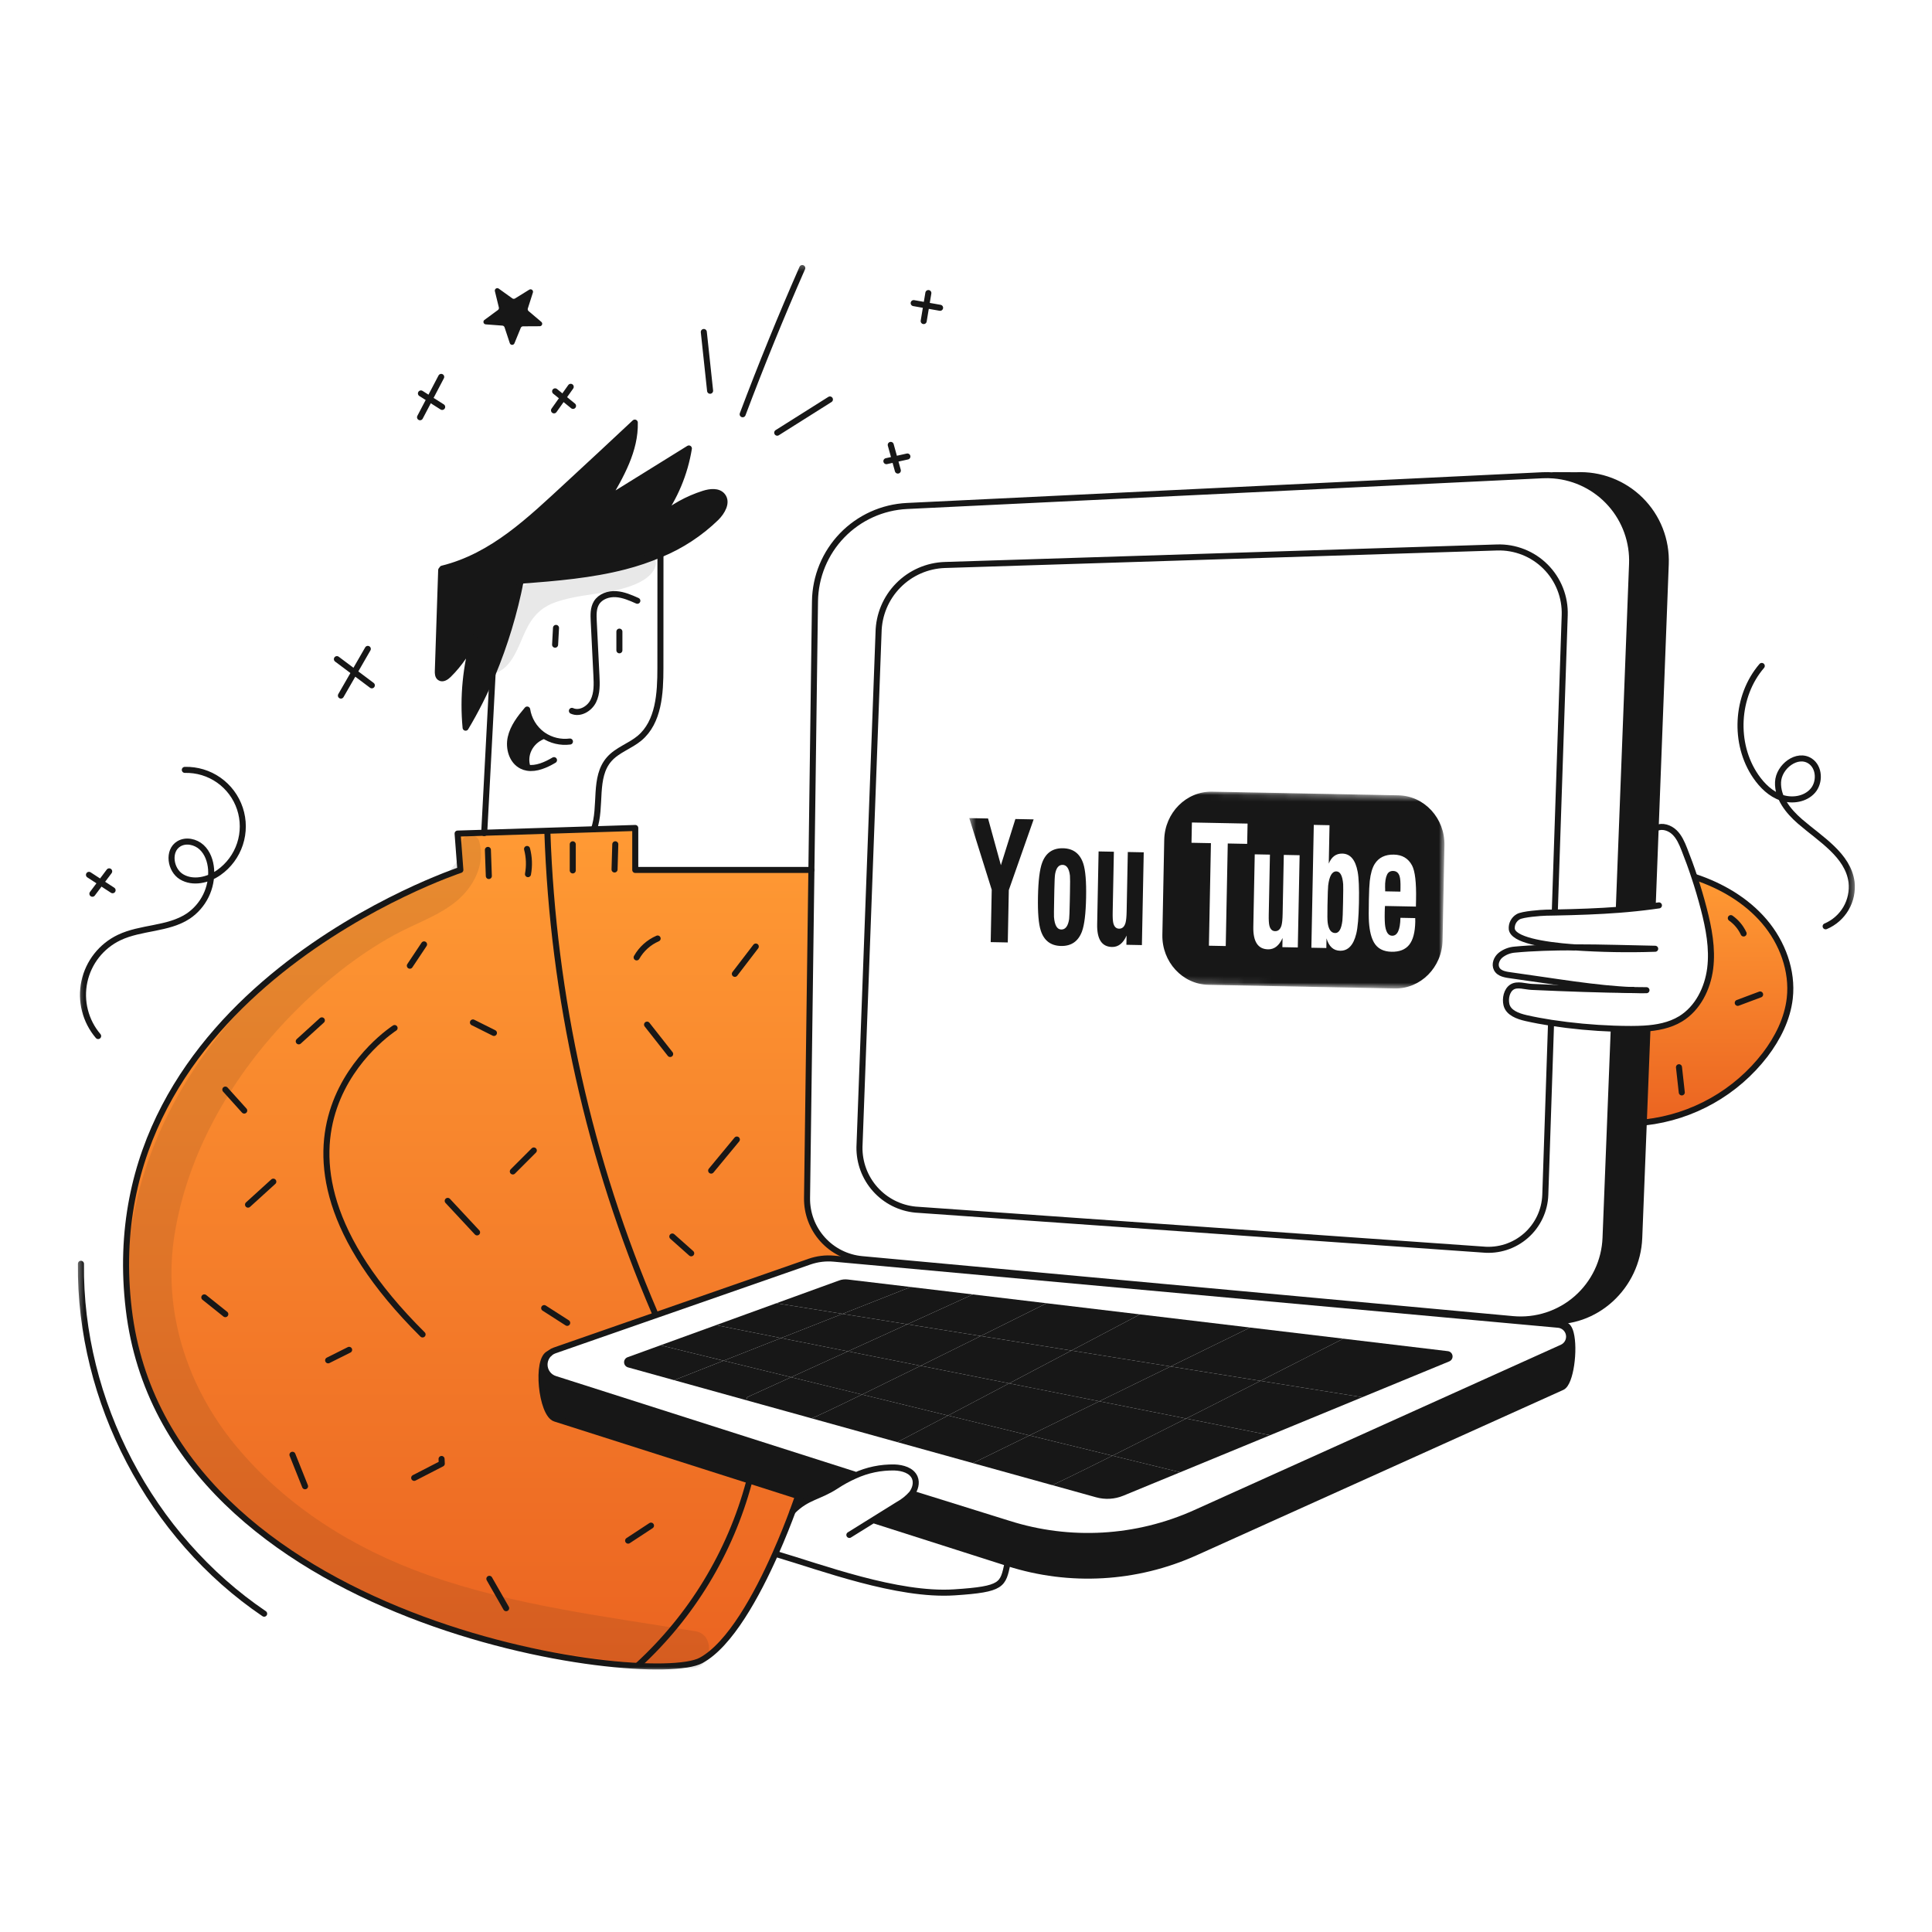 <svg width="288" height="288" viewBox="0 0 288 288" fill="none" xmlns="http://www.w3.org/2000/svg">
<mask id="mask0_28_12859" style="mask-type:luminance" maskUnits="userSpaceOnUse" x="11" y="39" width="266" height="210">
<path d="M276.599 39.3H11.399V249H276.599V39.3Z" fill="white"/>
</mask>
<g mask="url(#mask0_28_12859)">
<path d="M253.98 135.468C253.569 133.89 253.11 132.321 252.594 130.773L252.691 130.74C256.618 132.046 260.329 134.209 263.011 137.359C265.694 140.508 267.266 144.707 266.799 148.819C266.448 151.891 265.003 154.76 263.127 157.224C260.98 160.016 258.293 162.347 255.226 164.079C252.16 165.81 248.776 166.907 245.277 167.304L245.037 167.295L245.574 153.615L245.075 153.335C246.995 153.219 248.895 152.868 250.523 151.878C253.085 150.315 254.554 147.348 254.932 144.37C255.31 141.392 254.73 138.375 253.98 135.468Z" fill="url(#paint0_linear_28_12859)"/>
<path d="M248.311 84.066L246.807 123.436L246.375 134.758L246.423 135.086C244.733 135.317 243.057 135.488 241.365 135.618L241.326 135.138L243.288 84.064C243.417 80.784 242.275 77.582 240.1 75.123C237.925 72.665 234.885 71.142 231.614 70.871L231.617 70.827L234.971 70.842C236.735 70.757 238.498 71.04 240.147 71.672C241.797 72.305 243.296 73.275 244.551 74.518C245.805 75.762 246.787 77.253 247.435 78.897C248.082 80.54 248.38 82.3 248.311 84.066Z" fill="#171717"/>
<path d="M234.15 198.756C234.764 201.135 234.138 206.202 232.855 206.781L178.197 231.431C169.419 235.388 159.488 235.958 150.315 233.033L150.205 232.998L130.465 226.695L130.338 226.494C131.523 225.756 132.708 225.018 133.895 224.281C134.649 223.868 135.327 223.327 135.896 222.683L136.136 222.704L150.315 227.124C159.489 230.049 169.42 229.478 178.198 225.522L232.856 200.872C233.244 200.703 233.558 200.399 233.74 200.017C233.922 199.634 233.96 199.199 233.846 198.791L234.15 198.756Z" fill="#171717"/>
<path d="M245.037 167.294L244.358 184.532C244.074 191.78 237.848 197.577 230.624 196.912H227.069L227.061 197L225.503 196.859L225.524 196.64C227.235 196.798 228.961 196.606 230.595 196.075C232.23 195.545 233.739 194.687 235.031 193.554C236.323 192.421 237.371 191.037 238.111 189.486C238.851 187.934 239.267 186.249 239.334 184.532L240.551 153.614L240.56 153.34C241.453 153.372 242.324 153.387 243.161 153.387C243.796 153.384 244.437 153.372 245.075 153.334L245.574 153.614L245.037 167.294Z" fill="#171717"/>
<path d="M200.245 199.553L215.831 201.415C216.005 201.435 216.168 201.513 216.294 201.637C216.42 201.76 216.501 201.922 216.525 202.096C216.549 202.27 216.515 202.448 216.427 202.601C216.339 202.753 216.203 202.872 216.041 202.94L203.081 208.28L187.891 205.845C194.864 202.298 200.245 199.553 200.245 199.553Z" fill="#171717"/>
<path d="M186.355 197.896L200.245 199.553C200.245 199.553 194.865 202.298 187.892 205.844L174.493 203.696L186.355 197.896Z" fill="#171717"/>
<path d="M187.892 205.844L203.082 208.279L189.33 213.945L176.817 211.461C180.594 209.55 184.438 207.6 187.892 205.844Z" fill="#171717"/>
<path d="M163.874 208.887L174.494 203.696L187.893 205.844C184.439 207.599 180.595 209.549 176.819 211.461L163.874 208.887Z" fill="#171717"/>
<path d="M165.829 216.998C169.079 215.37 172.911 213.437 176.817 211.461L189.33 213.946L175.934 219.466L165.829 216.998Z" fill="#171717"/>
<path d="M175.934 219.465L167.451 222.96C166.166 223.489 164.741 223.574 163.401 223.202L156.815 221.372C157.01 221.372 160.689 219.566 165.83 216.996L175.934 219.465Z" fill="#171717"/>
<path d="M159.713 201.326L174.493 203.696L163.873 208.888L150.433 206.218C153.6 204.547 156.824 202.848 159.713 201.326Z" fill="#171717"/>
<path d="M174.493 203.696L159.713 201.326C165.49 198.279 169.933 195.933 169.933 195.933L186.355 197.895L174.493 203.696Z" fill="#171717"/>
<path d="M165.829 216.998L153.464 213.978L163.874 208.887L176.819 211.461C172.912 213.437 169.08 215.37 165.829 216.998Z" fill="#171717"/>
<path d="M145.025 218.103L153.464 213.978L165.829 216.998C160.688 219.568 157.009 221.374 156.814 221.374H156.809L145.025 218.103Z" fill="#171717"/>
<path d="M163.873 208.887L153.463 213.978L141.323 211.012C144.02 209.594 147.196 207.922 150.432 206.216L163.873 208.887Z" fill="#171717"/>
<path d="M156.02 194.273L169.933 195.934C169.933 195.934 165.489 198.28 159.713 201.326L146.196 199.157C151.753 196.404 156.02 194.273 156.02 194.273Z" fill="#171717"/>
<path d="M156.02 194.273C156.02 194.273 151.754 196.403 146.196 199.157L135.261 197.405L145.023 192.96H145.026L156.02 194.273Z" fill="#171717"/>
<path d="M153.464 213.978L145.026 218.102L133.766 214.976C134.082 214.82 137.126 213.224 141.324 211.011L153.464 213.978Z" fill="#171717"/>
<path d="M150.433 206.216C147.197 207.921 144.021 209.594 141.324 211.012L128.5 207.88C131.101 206.615 134.14 205.12 137.234 203.596L150.433 206.216Z" fill="#171717"/>
<path d="M137.234 203.596C140.294 202.086 143.41 200.543 146.196 199.158L159.713 201.326C156.824 202.848 153.6 204.547 150.433 206.216L137.234 203.596Z" fill="#171717"/>
<path d="M135.751 191.851L145.023 192.959L135.26 197.406L125.587 195.855L135.748 191.851H135.751Z" fill="#171717"/>
<path d="M126.397 201.442L135.261 197.406L146.196 199.158C143.41 200.544 140.296 202.086 137.234 203.596L126.397 201.442Z" fill="#171717"/>
<path d="M135.26 197.405L126.397 201.442L116.431 199.462L125.587 195.854L135.26 197.405Z" fill="#171717"/>
<path d="M126.396 201.442L137.234 203.596C134.14 205.121 131.1 206.615 128.5 207.88L117.929 205.298L126.396 201.442Z" fill="#171717"/>
<path d="M126.361 190.731L135.75 191.85L125.589 195.854L115.726 194.273L125.08 190.878C125.49 190.729 125.929 190.679 126.361 190.731Z" fill="#171717"/>
<path d="M117.93 205.297L128.501 207.879C124.191 209.979 121.088 211.457 120.955 211.419L111.258 208.731L111.382 208.279L117.93 205.297Z" fill="#171717"/>
<path d="M107.859 202.836L116.431 199.462L126.397 201.442L117.929 205.298L107.859 202.836Z" fill="#171717"/>
<path d="M133.765 214.977L120.956 211.42C121.088 211.458 124.191 209.98 128.501 207.88L141.325 211.012C137.125 213.225 134.081 214.82 133.765 214.977Z" fill="#171717"/>
<path d="M72.182 124.136L88.536 123.619L94.697 123.424V129.682H120.954L120.304 178.59C120.274 180.861 121.101 183.06 122.62 184.748C124.139 186.437 126.239 187.49 128.501 187.699L225.525 196.639L225.504 196.858L124.305 187.626C123.073 187.513 121.83 187.665 120.662 188.072L82.692 201.302C82.395 201.403 82.122 201.565 81.891 201.778L81.888 201.775C79.852 202.484 80.694 210.81 82.748 211.465L118.96 223.008L118.957 223.02C118.957 223.02 118.673 223.877 118.154 225.278C117.568 226.858 116.682 229.13 115.568 231.636C112.87 237.714 108.837 245.171 104.498 247.517C96.78 251.691 24.825 242.514 19.196 195.172C13.568 147.83 68.625 129.682 68.625 129.682L68.214 124.26L72.182 124.136Z" fill="url(#paint1_linear_28_12859)"/>
<path d="M117.929 205.297L111.381 208.278L111.257 208.73L100.49 205.74L107.859 202.836L117.929 205.297Z" fill="#171717"/>
<path d="M116.431 199.462L107.859 202.836L98.455 200.54L106.736 197.535L116.431 199.462Z" fill="#171717"/>
<path d="M106.736 197.535L115.724 194.273L125.587 195.854L116.431 199.462L106.736 197.535Z" fill="#171717"/>
<path d="M107.859 202.836L100.49 205.74L93.612 203.831C93.45 203.786 93.306 203.69 93.202 203.558C93.098 203.426 93.038 203.264 93.032 203.096C93.025 202.927 93.073 202.761 93.167 202.622C93.261 202.482 93.397 202.376 93.556 202.319L98.455 200.54L107.859 202.836Z" fill="#171717"/>
<path d="M98.454 82.632C96.737 83.363 94.967 83.963 93.159 84.428C88.131 85.737 82.919 86.151 77.736 86.558L77.618 86.591C76.681 91.371 75.268 96.044 73.399 100.541C72.264 103.28 70.929 105.931 69.407 108.474C68.978 103.909 69.425 99.304 70.725 94.907C69.822 97.04 68.508 98.975 66.857 100.6C66.509 100.946 65.971 101.292 65.572 101.011C65.272 100.804 65.256 100.379 65.268 100.018C65.436 95.007 65.602 89.996 65.767 84.985L65.933 84.766C73.481 82.896 78.992 77.498 84.706 72.224C88.026 69.16 91.333 66.084 94.628 62.996C94.725 67.109 92.563 70.897 90.468 74.44C94.542 71.911 98.616 69.381 102.688 66.852C102.081 70.603 100.594 74.156 98.348 77.22C100.266 75.591 102.489 74.359 104.888 73.598C105.843 73.296 107.057 73.139 107.692 73.916C108.478 74.883 107.645 76.301 106.762 77.181C104.363 79.508 101.544 81.358 98.454 82.632Z" fill="#171717"/>
<path d="M82.748 211.467C80.694 210.811 79.852 202.485 81.888 201.777L81.891 201.78C81.606 202.048 81.395 202.386 81.281 202.761C81.166 203.135 81.152 203.533 81.238 203.915C81.325 204.297 81.51 204.65 81.775 204.938C82.039 205.227 82.375 205.441 82.748 205.56L127.33 219.79L127.416 219.991C126.451 220.42 125.522 220.928 124.639 221.509C122.05 223.205 120.337 223.09 118.153 225.282C118.673 223.882 118.957 223.025 118.957 223.025L118.96 223.013L82.748 211.467Z" fill="#171717"/>
<path d="M77.789 114.18C76.324 113.456 75.777 111.545 76.132 109.952C76.487 108.359 77.532 107.018 78.587 105.771C78.819 107.24 79.611 108.562 80.797 109.459C80.859 109.503 80.921 109.55 80.984 109.592L80.818 109.793C79.028 110.573 78.026 112.514 78.632 114.372L78.617 114.446C78.329 114.399 78.05 114.31 77.789 114.18Z" fill="#171717"/>
<path d="M240.552 153.615L239.335 184.532C239.268 186.249 238.852 187.935 238.112 189.486C237.372 191.037 236.324 192.421 235.032 193.554C233.74 194.687 232.23 195.545 230.596 196.075C228.962 196.606 227.236 196.798 225.525 196.64L128.5 187.7C126.239 187.491 124.139 186.438 122.62 184.749C121.101 183.06 120.274 180.861 120.304 178.59L120.954 129.682L121.489 89.632C121.537 85.963 122.983 82.451 125.532 79.811C128.08 77.171 131.54 75.603 135.204 75.426L229.95 70.844C230.505 70.817 231.062 70.826 231.616 70.874C234.887 71.144 237.927 72.668 240.102 75.126C242.277 77.584 243.419 80.787 243.29 84.066L241.328 135.14" stroke="#171717" stroke-width="0.9" stroke-linecap="round" stroke-linejoin="round"/>
<path d="M231.207 152.681L230.356 178.1C230.317 179.26 230.041 180.399 229.544 181.448C229.048 182.497 228.342 183.433 227.47 184.199C226.598 184.964 225.578 185.543 224.473 185.9C223.369 186.256 222.203 186.382 221.048 186.27L136.466 180.316C134.157 180.092 132.017 179.009 130.471 177.28C128.925 175.552 128.085 173.305 128.119 170.986L130.964 94.293C131.003 91.663 132.053 89.149 133.897 87.273C135.74 85.397 138.236 84.304 140.864 84.22L223.16 81.61C224.498 81.567 225.831 81.799 227.075 82.292C228.32 82.784 229.45 83.527 230.396 84.475C231.342 85.422 232.083 86.553 232.574 87.799C233.065 89.044 233.295 90.377 233.249 91.715L231.779 135.677" stroke="#171717" stroke-width="0.9" stroke-linecap="round" stroke-linejoin="round"/>
<path d="M127.33 219.787L82.747 205.557C82.296 205.418 81.9 205.139 81.617 204.76C81.334 204.381 81.178 203.923 81.172 203.45C81.166 202.978 81.309 202.515 81.582 202.13C81.856 201.743 82.244 201.454 82.691 201.303L120.661 188.073C121.83 187.666 123.072 187.514 124.305 187.627L225.504 196.86L227.061 197.002L232.285 197.478C232.677 197.513 233.046 197.677 233.334 197.944C233.623 198.211 233.815 198.567 233.88 198.955C233.946 199.343 233.88 199.742 233.695 200.089C233.509 200.435 233.214 200.711 232.855 200.873L178.197 225.522C169.419 229.478 159.488 230.048 150.314 227.123L136.135 222.703" stroke="#171717" stroke-width="0.9" stroke-linecap="round" stroke-linejoin="round"/>
<path d="M118.957 223.022C118.957 223.022 118.673 223.879 118.154 225.279C117.568 226.86 116.682 229.132 115.568 231.638C112.871 237.716 108.837 245.173 104.498 247.519C96.78 251.691 24.825 242.514 19.196 195.172C13.568 147.83 68.625 129.682 68.625 129.682L68.214 124.26L72.182 124.136L88.536 123.619L94.697 123.424V129.682H120.954" stroke="#171717" stroke-width="0.9" stroke-linecap="round" stroke-linejoin="round"/>
<path d="M58.821 153.248C58.821 153.248 33.379 169.517 62.993 198.924" stroke="#171717" stroke-width="0.9" stroke-linecap="round" stroke-linejoin="round"/>
<path d="M245.575 153.615L245.038 167.295L244.358 184.532C244.074 191.78 237.848 197.577 230.625 196.912H227.07" stroke="#171717" stroke-width="0.9" stroke-linecap="round" stroke-linejoin="round"/>
<path d="M231.617 70.83L234.971 70.845C236.735 70.76 238.497 71.043 240.147 71.675C241.796 72.308 243.295 73.277 244.55 74.52C245.804 75.764 246.787 77.255 247.434 78.898C248.081 80.542 248.38 82.302 248.311 84.067L246.807 123.437L246.375 134.76" stroke="#171717" stroke-width="0.9" stroke-linecap="round" stroke-linejoin="round"/>
<path d="M120.068 223.365L118.96 223.011L82.748 211.467C80.694 210.811 79.852 202.485 81.888 201.777" stroke="#171717" stroke-width="0.9" stroke-linecap="round" stroke-linejoin="round"/>
<path d="M233.254 197.535C233.674 197.574 233.966 198.044 234.149 198.756C234.764 201.134 234.138 206.201 232.855 206.781L178.197 231.431C169.419 235.387 159.488 235.958 150.314 233.032L150.205 232.997L130.465 226.695" stroke="#171717" stroke-width="0.9" stroke-linecap="round" stroke-linejoin="round"/>
<path d="M118.153 225.28C120.337 223.087 122.05 223.202 124.639 221.507C125.521 220.925 126.45 220.417 127.416 219.988C129.277 219.132 131.308 218.71 133.356 218.753C134.544 218.8 135.906 219.175 136.367 220.271C136.697 221.063 136.423 222.003 135.897 222.683C135.328 223.327 134.651 223.868 133.897 224.281C132.712 225.02 131.526 225.757 130.339 226.494C129.099 227.265 127.857 228.037 126.614 228.81" stroke="#171717" stroke-width="0.9" stroke-linecap="round" stroke-linejoin="round"/>
<path d="M115.725 231.67C122.349 233.617 133.766 237.925 142.26 237.37C149.555 236.895 149.484 236.251 150.199 233.012" stroke="#171717" stroke-width="0.9" stroke-linecap="round" stroke-linejoin="round"/>
<path d="M77.618 86.592C76.681 91.371 75.268 96.044 73.399 100.542C72.264 103.28 70.929 105.932 69.407 108.475C68.978 103.91 69.425 99.305 70.725 94.907C69.822 97.041 68.508 98.975 66.857 100.601C66.509 100.946 65.971 101.292 65.572 101.012C65.272 100.805 65.256 100.379 65.268 100.019C65.436 95.008 65.602 89.996 65.767 84.986" stroke="#171717" stroke-width="0.9" stroke-linecap="round" stroke-linejoin="round"/>
<path d="M65.933 84.766C73.482 82.895 78.992 77.497 84.707 72.223C88.027 69.16 91.334 66.084 94.628 62.996C94.726 67.109 92.563 70.897 90.468 74.439C94.543 71.91 98.617 69.381 102.689 66.852C102.082 70.603 100.595 74.156 98.348 77.22C100.267 75.591 102.49 74.36 104.888 73.598C105.843 73.296 107.057 73.14 107.693 73.917C108.479 74.883 107.645 76.301 106.763 77.182C104.365 79.509 101.546 81.359 98.457 82.633C96.74 83.363 94.969 83.964 93.162 84.429C88.133 85.738 82.921 86.152 77.739 86.559" stroke="#171717" stroke-width="0.9" stroke-linecap="round" stroke-linejoin="round"/>
<path d="M98.454 82.62V82.632C98.451 88.284 98.448 93.934 98.445 99.582C98.445 103.349 98.215 107.63 95.326 110.047C93.919 111.22 92.034 111.787 90.823 113.158C88.42 115.874 89.738 120.193 88.536 123.612" stroke="#171717" stroke-width="0.9" stroke-linecap="round" stroke-linejoin="round"/>
<path d="M85.253 105.968C86.432 106.506 87.868 105.668 88.444 104.509C89.02 103.349 88.973 101.991 88.908 100.697C88.775 97.988 88.641 95.279 88.506 92.572C88.462 91.644 88.432 90.652 88.917 89.86C89.502 88.908 90.717 88.497 91.827 88.57C92.937 88.642 93.987 89.101 95.007 89.556" stroke="#171717" stroke-width="0.9" stroke-linecap="round" stroke-linejoin="round"/>
<path d="M92.332 96.939V94.156" stroke="#171717" stroke-width="0.9" stroke-linecap="round" stroke-linejoin="round"/>
<path d="M82.748 96.103C82.795 95.269 82.84 94.436 82.883 93.6" stroke="#171717" stroke-width="0.9" stroke-linecap="round" stroke-linejoin="round"/>
<path d="M84.96 110.539C83.563 110.719 82.148 110.382 80.983 109.59C80.921 109.549 80.859 109.5 80.796 109.457C79.61 108.561 78.818 107.239 78.586 105.77C77.531 107.017 76.486 108.358 76.131 109.951C75.776 111.543 76.323 113.455 77.789 114.179C78.05 114.308 78.328 114.398 78.616 114.445C79.936 114.663 81.381 114.025 82.584 113.313" stroke="#171717" stroke-width="0.9" stroke-linecap="round" stroke-linejoin="round"/>
<path d="M78.632 114.371C78.026 112.511 79.028 110.572 80.818 109.792" stroke="#171717" stroke-width="0.9" stroke-linecap="round" stroke-linejoin="round"/>
<path d="M73.425 100.552C73.009 108.415 72.594 116.276 72.182 124.137C72.182 124.154 72.179 124.172 72.179 124.19" stroke="#171717" stroke-width="0.9" stroke-linecap="round" stroke-linejoin="round"/>
<path d="M243.419 147.587C238.488 147.527 233.764 147.359 228.315 147.114C227.376 147.073 226.194 146.63 225.396 147.132C224.598 147.635 224.35 148.842 224.563 149.759C224.846 150.973 226.262 151.484 227.476 151.762C228.661 152.032 229.928 152.267 231.237 152.471C234.326 152.94 237.44 153.23 240.562 153.34C241.454 153.372 242.326 153.387 243.162 153.387C243.797 153.384 244.439 153.373 245.077 153.334C246.997 153.219 248.897 152.867 250.525 151.877C253.087 150.314 254.555 147.347 254.933 144.369C255.311 141.392 254.73 138.375 253.979 135.467C253.568 133.889 253.109 132.32 252.593 130.772C252.13 129.363 251.622 127.967 251.072 126.586C250.712 125.676 250.313 124.748 249.606 124.071C248.9 123.395 247.804 123.025 246.918 123.439" stroke="#171717" stroke-width="0.9" stroke-linecap="round" stroke-linejoin="round"/>
<path d="M243.419 147.587C244.114 147.611 244.787 147.62 245.437 147.608C244.757 147.605 244.086 147.596 243.419 147.587Z" stroke="#171717" stroke-width="0.9" stroke-linecap="round" stroke-linejoin="round"/>
<path d="M234.613 141.218C231.541 141.22 228.497 141.303 225.785 141.56C225.019 141.622 224.289 141.909 223.685 142.385C223.097 142.869 222.757 143.738 223.103 144.414C223.496 145.185 224.515 145.295 225.372 145.413C231.394 146.237 238.012 147.404 243.419 147.588" stroke="#171717" stroke-width="0.9" stroke-linecap="round" stroke-linejoin="round"/>
<path d="M234.613 141.218C238.648 141.494 242.694 141.566 246.736 141.43C243.161 141.368 238.856 141.215 234.613 141.218Z" stroke="#171717" stroke-width="0.9" stroke-linecap="round" stroke-linejoin="round"/>
<path d="M247.294 134.965C247.002 135.006 246.712 135.048 246.424 135.085C244.734 135.315 243.059 135.487 241.366 135.617C238.311 135.853 235.191 135.957 231.787 136.028C231.359 136.034 230.924 136.042 230.484 136.051C229.748 136.066 226.939 136.273 226.312 136.66C225.995 136.843 225.737 137.113 225.568 137.438C225.399 137.763 225.326 138.13 225.358 138.495C225.58 140.072 229.819 140.855 234.615 141.216" stroke="#171717" stroke-width="0.9" stroke-linecap="round" stroke-linejoin="round"/>
<path d="M252.69 130.74C256.616 132.046 260.327 134.209 263.01 137.359C265.692 140.508 267.264 144.707 266.798 148.819C266.446 151.891 265.001 154.76 263.125 157.224C260.978 160.016 258.291 162.347 255.224 164.079C252.158 165.81 248.774 166.907 245.275 167.304" stroke="#171717" stroke-width="0.9" stroke-linecap="round" stroke-linejoin="round"/>
<path d="M91.609 129.612L91.721 125.857" stroke="#171717" stroke-width="0.9" stroke-linecap="round" stroke-linejoin="round"/>
<path d="M85.379 129.751V125.858" stroke="#171717" stroke-width="0.9" stroke-linecap="round" stroke-linejoin="round"/>
<path d="M78.705 130.308C78.936 129.062 78.888 127.779 78.566 126.554" stroke="#171717" stroke-width="0.9" stroke-linecap="round" stroke-linejoin="round"/>
<path d="M72.869 130.586L72.73 126.693" stroke="#171717" stroke-width="0.9" stroke-linecap="round" stroke-linejoin="round"/>
<path d="M109.544 145.172L112.664 141.098" stroke="#171717" stroke-width="0.9" stroke-linecap="round" stroke-linejoin="round"/>
<path d="M99.9 157.117L96.456 152.739" stroke="#171717" stroke-width="0.9" stroke-linecap="round" stroke-linejoin="round"/>
<path d="M94.903 142.718C95.612 141.464 96.71 140.475 98.032 139.902" stroke="#171717" stroke-width="0.9" stroke-linecap="round" stroke-linejoin="round"/>
<path d="M81.594 123.952C82.423 148.636 87.847 172.949 97.587 195.645" stroke="#171717" stroke-width="0.9" stroke-linecap="round" stroke-linejoin="round"/>
<path d="M109.841 169.869L106.011 174.499" stroke="#171717" stroke-width="0.9" stroke-linecap="round" stroke-linejoin="round"/>
<path d="M103.037 186.829L100.222 184.326" stroke="#171717" stroke-width="0.9" stroke-linecap="round" stroke-linejoin="round"/>
<path d="M73.63 153.98L70.501 152.416" stroke="#171717" stroke-width="0.9" stroke-linecap="round" stroke-linejoin="round"/>
<path d="M61.096 143.956L63.213 140.779" stroke="#171717" stroke-width="0.9" stroke-linecap="round" stroke-linejoin="round"/>
<path d="M71.116 183.71L66.741 179.013" stroke="#171717" stroke-width="0.9" stroke-linecap="round" stroke-linejoin="round"/>
<path d="M76.446 174.627L79.575 171.499" stroke="#171717" stroke-width="0.9" stroke-linecap="round" stroke-linejoin="round"/>
<path d="M84.551 197.196L81.118 194.995" stroke="#171717" stroke-width="0.9" stroke-linecap="round" stroke-linejoin="round"/>
<path d="M93.634 229.66L97.043 227.422" stroke="#171717" stroke-width="0.9" stroke-linecap="round" stroke-linejoin="round"/>
<path d="M75.45 239.732L72.949 235.352" stroke="#171717" stroke-width="0.9" stroke-linecap="round" stroke-linejoin="round"/>
<path d="M61.742 220.303L65.856 218.183L65.823 217.487" stroke="#171717" stroke-width="0.9" stroke-linecap="round" stroke-linejoin="round"/>
<path d="M45.474 221.554L43.597 216.861" stroke="#171717" stroke-width="0.9" stroke-linecap="round" stroke-linejoin="round"/>
<path d="M48.916 202.783L52.044 201.219" stroke="#171717" stroke-width="0.9" stroke-linecap="round" stroke-linejoin="round"/>
<path d="M33.586 195.9L30.457 193.398" stroke="#171717" stroke-width="0.9" stroke-linecap="round" stroke-linejoin="round"/>
<path d="M36.973 179.573L40.742 176.148" stroke="#171717" stroke-width="0.9" stroke-linecap="round" stroke-linejoin="round"/>
<path d="M36.406 165.551L33.589 162.424" stroke="#171717" stroke-width="0.9" stroke-linecap="round" stroke-linejoin="round"/>
<path d="M44.536 155.231L47.977 152.103" stroke="#171717" stroke-width="0.9" stroke-linecap="round" stroke-linejoin="round"/>
<path d="M250.7 162.844L250.283 159.09" stroke="#171717" stroke-width="0.9" stroke-linecap="round" stroke-linejoin="round"/>
<path d="M259.042 149.495L262.379 148.244" stroke="#171717" stroke-width="0.9" stroke-linecap="round" stroke-linejoin="round"/>
<path d="M95.123 248.227C103.108 240.891 108.841 231.434 111.653 220.962" stroke="#171717" stroke-width="0.9" stroke-linecap="round" stroke-linejoin="round"/>
<path d="M258.009 136.864C258.834 137.448 259.491 138.237 259.918 139.153" stroke="#171717" stroke-width="0.9" stroke-linecap="round" stroke-linejoin="round"/>
<path d="M115.859 64.5L123.714 59.547" stroke="#171717" stroke-width="0.9" stroke-linecap="round" stroke-linejoin="round"/>
<path d="M110.707 61.752C113.475 54.409 116.437 47.144 119.593 39.956" stroke="#171717" stroke-width="0.9" stroke-linecap="round" stroke-linejoin="round"/>
<path d="M105.853 58.25L104.915 49.49" stroke="#171717" stroke-width="0.9" stroke-linecap="round" stroke-linejoin="round"/>
<path d="M132.132 68.745L135.264 68.049" stroke="#171717" stroke-width="0.9" stroke-linecap="round" stroke-linejoin="round"/>
<path d="M133.84 70.145L132.782 66.32" stroke="#171717" stroke-width="0.9" stroke-linecap="round" stroke-linejoin="round"/>
<path d="M140.137 45.883L136.2 45.185" stroke="#171717" stroke-width="0.9" stroke-linecap="round" stroke-linejoin="round"/>
<path d="M137.693 47.861L138.389 43.685" stroke="#171717" stroke-width="0.9" stroke-linecap="round" stroke-linejoin="round"/>
<path d="M12.066 188.39C11.84 208.835 22.446 229.09 39.377 240.551" stroke="#171717" stroke-width="0.9" stroke-linecap="round" stroke-linejoin="round"/>
<path d="M85.421 60.505L82.751 58.337" stroke="#171717" stroke-width="0.9" stroke-linecap="round" stroke-linejoin="round"/>
<path d="M82.586 61.172L85.076 57.662" stroke="#171717" stroke-width="0.9" stroke-linecap="round" stroke-linejoin="round"/>
<path d="M55.428 102.161L50.222 98.256" stroke="#171717" stroke-width="0.9" stroke-linecap="round" stroke-linejoin="round"/>
<path d="M50.82 103.689L54.828 96.729" stroke="#171717" stroke-width="0.9" stroke-linecap="round" stroke-linejoin="round"/>
<path d="M65.913 60.66L62.748 58.65" stroke="#171717" stroke-width="0.9" stroke-linecap="round" stroke-linejoin="round"/>
<path d="M62.615 62.198L65.769 56.184" stroke="#171717" stroke-width="0.9" stroke-linecap="round" stroke-linejoin="round"/>
<path d="M27.55 114.765C29.358 114.718 31.132 115.253 32.611 116.292C34.09 117.332 35.196 118.819 35.765 120.535C36.334 122.251 36.336 124.104 35.771 125.821C35.205 127.538 34.102 129.028 32.625 130.07C31.011 131.208 28.758 131.723 27.064 130.707C25.37 129.691 24.964 126.815 26.654 125.793C27.702 125.159 29.141 125.461 30.044 126.289C30.948 127.117 31.372 128.36 31.469 129.581C31.56 130.94 31.293 132.3 30.695 133.525C30.098 134.749 29.189 135.796 28.061 136.56C25.043 138.555 21.014 138.201 17.751 139.764C16.443 140.39 15.297 141.308 14.4 142.448C13.504 143.587 12.88 144.917 12.579 146.335C12.278 147.753 12.306 149.222 12.662 150.628C13.017 152.033 13.691 153.338 14.631 154.442" stroke="#171717" stroke-width="0.9" stroke-linecap="round" stroke-linejoin="round"/>
<path d="M262.623 99.27C258.769 103.752 258.384 110.862 261.732 115.733C262.686 117.122 263.959 118.365 265.554 118.907C267.149 119.45 269.098 119.156 270.214 117.894C271.329 116.631 271.244 114.38 269.84 113.448C267.908 112.166 265.151 114.269 265.049 116.585C264.946 118.9 266.567 120.931 268.319 122.448C271.389 125.104 275.463 127.461 276.009 131.484C276.163 132.854 275.87 134.237 275.173 135.426C274.476 136.616 273.413 137.548 272.144 138.084" stroke="#171717" stroke-width="0.9" stroke-linecap="round" stroke-linejoin="round"/>
<path d="M16.784 132.706L13.263 130.412" stroke="#171717" stroke-width="0.9" stroke-linecap="round" stroke-linejoin="round"/>
<path d="M13.773 133.228L16.275 129.891" stroke="#171717" stroke-width="0.9" stroke-linecap="round" stroke-linejoin="round"/>
<path d="M78.794 46.373L80.696 47.983C80.754 48.032 80.795 48.097 80.814 48.17C80.834 48.242 80.83 48.319 80.804 48.39C80.779 48.461 80.732 48.522 80.671 48.565C80.609 48.608 80.536 48.632 80.461 48.632L77.968 48.645C77.895 48.646 77.824 48.668 77.764 48.708C77.704 48.749 77.657 48.806 77.629 48.874L76.685 51.18C76.657 51.25 76.607 51.309 76.544 51.35C76.481 51.391 76.407 51.411 76.332 51.409C76.257 51.406 76.184 51.381 76.124 51.336C76.064 51.291 76.019 51.228 75.995 51.157L75.213 48.79C75.19 48.721 75.147 48.66 75.09 48.616C75.033 48.571 74.963 48.544 74.891 48.539L72.405 48.353C72.33 48.348 72.259 48.319 72.2 48.272C72.142 48.224 72.1 48.16 72.079 48.088C72.058 48.016 72.06 47.939 72.084 47.867C72.108 47.796 72.154 47.734 72.215 47.69L74.225 46.214C74.283 46.171 74.328 46.112 74.353 46.044C74.377 45.975 74.381 45.901 74.364 45.83L73.772 43.409C73.754 43.336 73.759 43.259 73.786 43.189C73.813 43.119 73.861 43.059 73.924 43.017C73.986 42.974 74.06 42.952 74.135 42.953C74.21 42.955 74.283 42.979 74.344 43.023L76.369 44.477C76.428 44.52 76.498 44.544 76.57 44.547C76.643 44.549 76.715 44.53 76.777 44.492L78.897 43.18C78.961 43.141 79.035 43.122 79.11 43.126C79.185 43.13 79.257 43.157 79.317 43.203C79.376 43.25 79.42 43.313 79.442 43.385C79.464 43.457 79.464 43.534 79.441 43.605L78.683 45.98C78.661 46.049 78.659 46.123 78.679 46.193C78.699 46.263 78.739 46.325 78.794 46.373Z" fill="#171717"/>
<g opacity="0.1">
<path d="M96.588 82.744C95.319 82.744 94.199 83.603 92.993 83.947C91.596 84.315 90.17 84.562 88.73 84.683C85.96 84.967 83.16 85.01 80.531 86.032C77.955 87.036 75.941 88.709 74.676 91.19C74.088 92.344 73.656 93.571 73.06 94.72C72.495 95.808 71.57 96.622 71.092 97.741C70.564 98.976 71.154 100.515 72.682 100.513C75.68 100.508 76.915 97.36 77.911 95.005C78.941 92.57 80.108 90.752 82.699 89.814C85.324 88.862 88.114 88.678 90.838 88.18C93.032 87.778 97.117 86.788 97.745 84.261C97.791 84.083 97.796 83.897 97.76 83.716C97.724 83.536 97.647 83.366 97.535 83.22C97.424 83.074 97.281 82.955 97.117 82.872C96.953 82.789 96.772 82.745 96.588 82.742L96.588 82.744Z" fill="#171717"/>
</g>
<g opacity="0.1">
<path d="M68.773 125.825C68.75 129.351 65.563 131.132 62.743 132.446C59.93 133.757 57.073 134.901 54.343 136.39C48.841 139.39 43.73 142.862 39.168 147.176C29.76 156.07 22.44 168.09 19.962 180.87C18.729 187.077 18.793 193.472 20.151 199.652C21.508 205.833 24.13 211.666 27.85 216.785C35.12 226.885 45.266 234.173 56.66 238.977C71.264 245.135 87.227 247.495 102.936 248.697C106.058 248.937 106.824 243.691 103.683 243.172C90.269 240.957 76.653 239.348 63.77 234.781C52.737 230.87 42.581 224.531 35.09 215.438C27.834 206.63 24.178 195.298 26.037 183.927C28.059 171.56 34.707 160.276 43.372 151.382C47.934 146.7 53.07 142.5 58.811 139.355C61.86 137.685 65.359 136.558 68.057 134.323C70.626 132.193 72.383 128.803 71.452 125.462C71.039 123.981 68.782 124.276 68.773 125.825Z" fill="#171717"/>
</g>
<mask id="mask1_28_12859" style="mask-type:luminance" maskUnits="userSpaceOnUse" x="143" y="117" width="73" height="31">
<path d="M215.478 118.695L144.566 117.3L143.999 146.094L214.912 147.49L215.478 118.695Z" fill="white"/>
</mask>
<g mask="url(#mask1_28_12859)">
<path fill-rule="evenodd" clip-rule="evenodd" d="M207.888 147.351C211.761 147.427 214.965 144.21 215.044 140.166H215.044L215.322 126.018C215.402 121.974 212.327 118.633 208.454 118.557L180.706 118.011C176.834 117.935 173.629 121.152 173.55 125.196L173.272 139.344C173.192 143.388 176.267 146.729 180.139 146.805L207.888 147.351ZM180.511 125.688L180.21 140.975L182.719 141.025L183.02 125.737L185.914 125.794L185.974 122.77L177.675 122.607L177.615 125.631L180.511 125.688ZM193.461 141.236L193.732 127.485L191.373 127.438L191.2 136.222C191.184 137.023 191.128 137.591 191.036 137.931C190.867 138.523 190.547 138.814 190.076 138.805C189.641 138.796 189.355 138.516 189.221 137.966C189.146 137.648 189.116 137.12 189.13 136.383L189.307 127.397L187.042 127.353L186.83 138.155C186.786 140.365 187.518 141.485 189.025 141.515C189.96 141.534 190.68 140.97 191.188 139.825L191.161 141.191L193.461 141.236ZM195.844 122.965L195.484 141.276L197.714 141.319L197.742 139.881C198.097 141.092 198.771 141.706 199.764 141.726C200.954 141.749 201.76 140.901 202.178 139.182C202.401 138.267 202.533 136.741 202.575 134.603C202.618 132.4 202.556 130.85 202.385 129.951C202.053 128.17 201.289 127.267 200.098 127.244C199.164 127.225 198.49 127.722 198.078 128.734L198.19 123.011L195.844 122.965ZM197.989 131.991C198.163 130.583 198.571 129.886 199.212 129.898C199.788 129.91 200.125 130.546 200.224 131.81C200.243 132.031 200.238 132.94 200.206 134.532C200.176 136.07 200.144 136.968 200.109 137.229C199.961 138.479 199.603 139.098 199.032 139.087C198.42 139.075 198.048 138.555 197.915 137.531C197.869 137.197 197.859 136.361 197.885 135.022C197.919 133.286 197.953 132.276 197.989 131.991ZM210.964 136.86L208.759 136.817C208.724 138.614 208.312 139.504 207.522 139.488C206.992 139.478 206.65 139.023 206.498 138.123C206.424 137.686 206.398 136.955 206.419 135.932C206.427 135.497 206.442 135.203 206.462 135.053L211.067 135.143L211.088 134.099C211.138 131.55 210.939 129.853 210.488 129.004C209.93 127.957 209.028 127.42 207.779 127.395C206.482 127.37 205.534 127.831 204.931 128.778C204.563 129.356 204.316 130.207 204.188 131.33C204.125 131.883 204.08 132.813 204.055 134.12C204.022 135.744 204.027 136.85 204.068 137.438C204.16 138.778 204.411 139.8 204.824 140.507C205.343 141.396 206.213 141.854 207.433 141.878C208.613 141.901 209.489 141.555 210.064 140.843C210.638 140.128 210.941 138.98 210.972 137.395C210.973 137.332 210.973 137.243 210.968 137.128C210.964 137.013 210.963 136.924 210.964 136.86ZM208.757 132.914L206.486 132.87C206.488 132.743 206.487 132.613 206.483 132.479L206.474 132.288C206.455 131.45 206.556 130.807 206.775 130.36C206.957 130 207.256 129.824 207.67 129.832C208.166 129.842 208.491 130.113 208.643 130.646C208.742 130.98 208.784 131.543 208.768 132.334L208.757 132.914Z" fill="#171717"/>
<path d="M147.681 140.439L147.835 132.632L144.487 121.954L147.287 122.009L149.202 128.977L151.363 122.09L154.084 122.143L150.382 132.681L150.228 140.489L147.681 140.439ZM154.729 133.667C154.776 131.285 154.982 129.6 155.348 128.61C155.893 127.139 156.929 126.417 158.455 126.448C159.979 126.478 160.989 127.238 161.482 128.731C161.809 129.725 161.949 131.418 161.902 133.808C161.855 136.197 161.649 137.883 161.283 138.864C160.732 140.327 159.693 141.044 158.168 141.014C156.642 140.984 155.636 140.223 155.149 138.731C154.822 137.737 154.682 136.049 154.729 133.667ZM157.144 133.894C157.111 135.606 157.101 136.537 157.115 136.688C157.213 137.925 157.575 138.549 158.199 138.561C158.823 138.574 159.215 138.052 159.376 136.996C159.409 136.765 159.441 135.902 159.471 134.405L159.497 133.056C159.525 131.654 159.524 130.81 159.495 130.523C159.369 129.469 159.006 128.936 158.406 128.924C157.822 128.913 157.448 129.368 157.284 130.289C157.232 130.582 157.193 131.358 157.169 132.616L157.144 133.894ZM170.494 127.054L170.221 140.883L167.909 140.837L167.936 139.463C167.425 140.615 166.7 141.182 165.761 141.163C164.245 141.133 163.509 140.007 163.553 137.785L163.766 126.921L166.044 126.966L165.866 136.002C165.852 136.744 165.882 137.274 165.957 137.594C166.092 138.147 166.38 138.429 166.817 138.437C167.291 138.447 167.613 138.154 167.782 137.56C167.875 137.218 167.932 136.646 167.947 135.841L168.121 127.007L170.494 127.054Z" fill="#171717"/>
</g>
</g>
<defs>
<linearGradient id="paint0_linear_28_12859" x1="255.959" y1="130.74" x2="255.959" y2="167.304" gradientUnits="userSpaceOnUse">
<stop stop-color="#FF9A34"/>
<stop offset="1" stop-color="#EB6421"/>
</linearGradient>
<linearGradient id="paint1_linear_28_12859" x1="122.159" y1="123.424" x2="122.159" y2="248.417" gradientUnits="userSpaceOnUse">
<stop stop-color="#FF9A34"/>
<stop offset="1" stop-color="#EB6421"/>
</linearGradient>
</defs>
</svg>
